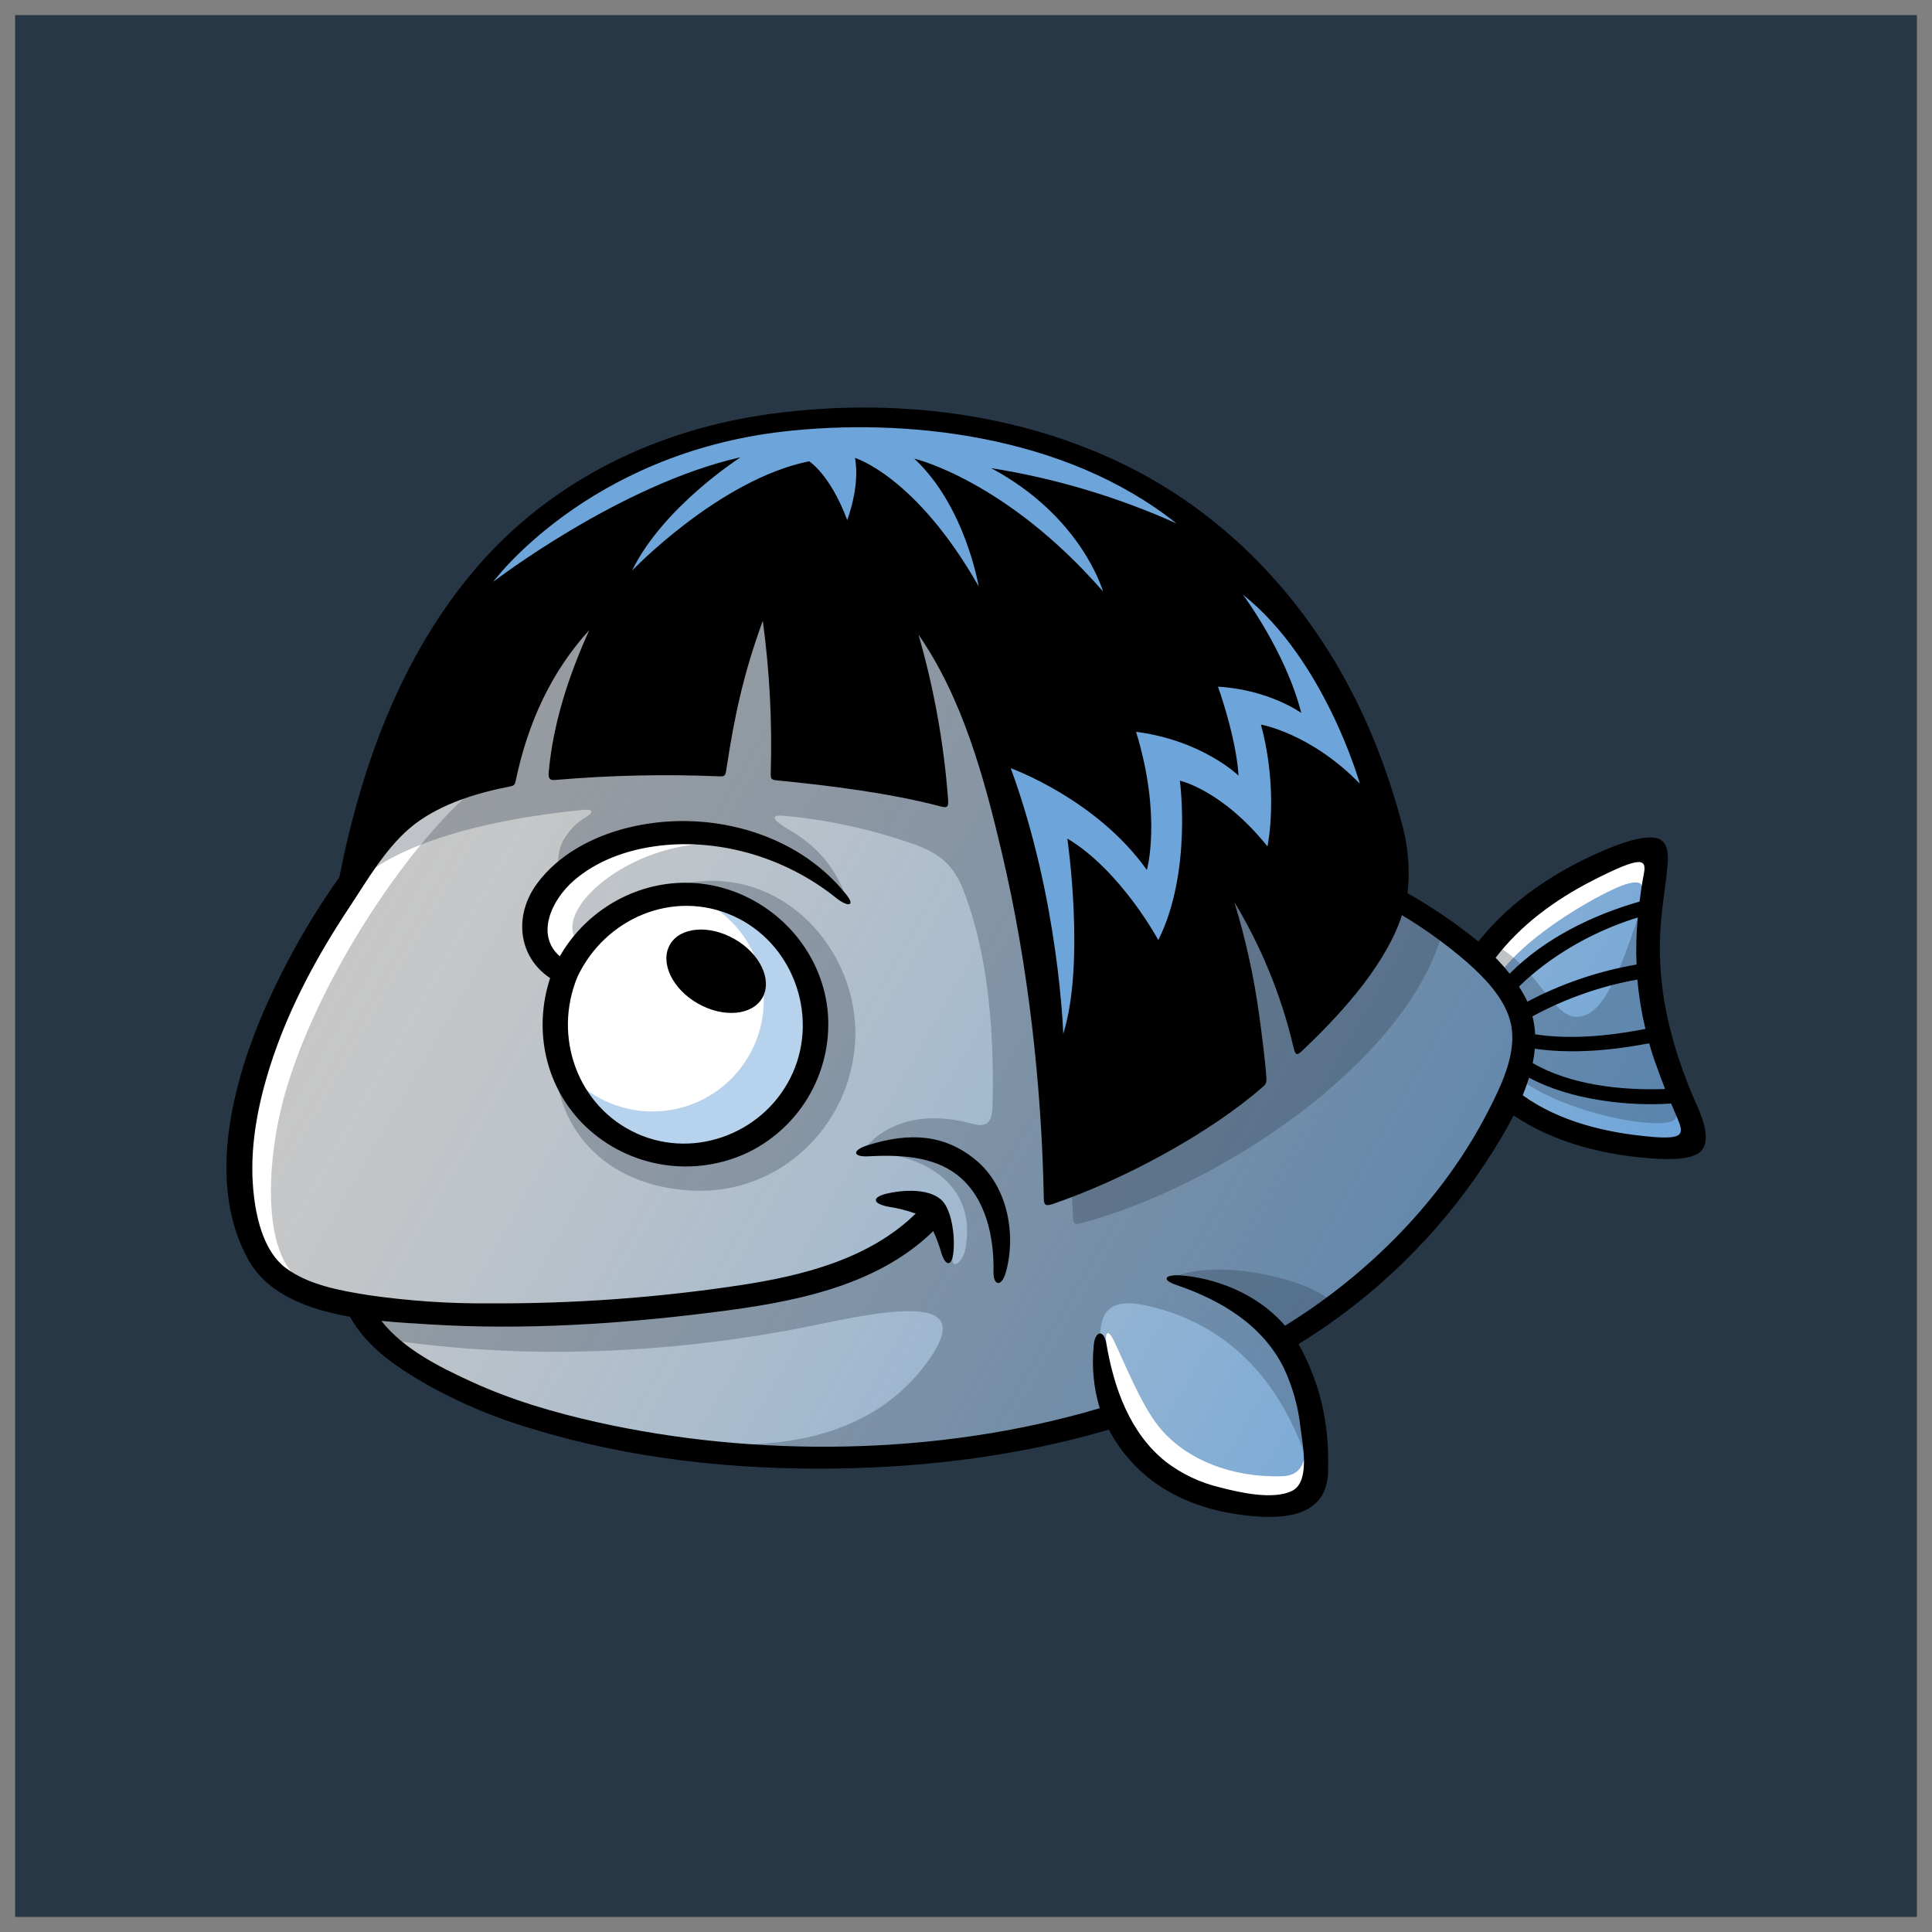 <svg width="256" height="256" viewBox="0 0 256 256" fill="none" xmlns="http://www.w3.org/2000/svg">
<rect x="0" y="0" width="256" height="256" fill="#808080" stroke="none"/>
<rect x="2" y="2" width="252" height="252" fill="#273746"/>
<path d="M32.635 147.192C32.635 147.192 29.556 163.804 35.966 168.895C42.375 173.987 48.023 173.178 48.023 173.178C48.023 173.178 48.975 180.277 68.118 187.243C87.261 194.21 106.056 193.258 117.176 193.144C128.297 193.03 147.587 187.786 147.587 187.786C147.587 187.786 149.462 194.752 158.841 197.831C168.219 200.909 175.59 199.844 175.052 193.011C174.515 186.178 169.818 177.736 169.818 177.736C169.818 177.736 177.184 172.911 182.666 168.358C188.147 163.804 200.395 146.074 200.395 146.074C202.939 148.253 205.973 149.784 209.236 150.538C214.594 151.746 220.418 152.541 221.741 152.417C224.51 152.146 224.244 151.075 223.169 146.788C222.552 144.268 221.615 141.837 220.38 139.555C220.38 139.555 218.244 134.73 218.101 129.905C217.958 125.08 217.625 117.895 219.086 115.35C220.547 112.804 219.9 111.957 217.658 112.495C213.904 113.389 211.672 115.221 206.581 117.767C201.49 120.313 200.509 122.14 200.509 122.14L196.227 127.055L185.107 119.328L182.023 103.52L176.789 91.192C176.789 91.192 169.956 80.609 161.248 71.768C152.54 62.927 142.11 56.755 119.989 55.551C97.867 54.348 82.341 59.834 71.22 68.946C60.1 78.058 54.338 91.724 54.338 91.724L47.105 115.44L38.797 129.496L32.635 147.192Z" fill="white"/>
<path d="M222.569 145.446C221.051 143.038 220.156 138.884 219.086 133.389C218.437 129.917 218.198 126.381 218.372 122.854C217.822 121.213 217.569 119.487 217.625 117.757C217.625 116.249 215.379 116.939 212.072 118.681C207.437 121.126 201.128 125.342 198.363 129.549L191.664 124.148L184.05 119.323L172.93 118.119L161.01 116.106L159.402 137.543L140.369 149.334L137.038 124.952L129.424 88.641L120.312 79.4L100.751 79.667L75.774 80.485L62.779 104.601C53.134 112.909 41.747 130.724 37.726 145.047C35.161 154.192 34.643 167.154 40.538 170.099L47.105 172.512L54.476 180.687L70.416 187.919C70.416 187.919 100.161 195.956 119.746 193.258C139.331 190.56 147.478 187.496 147.478 187.496C147.478 187.496 146.74 187.362 146.74 179.059C146.226 176.333 146.797 176.014 147.568 177.584C148.862 180.22 151.141 186.011 153.506 188.971C157.099 193.477 163.351 195.804 169.851 195.604C172.616 195.518 173.51 193.525 172.844 188.033C172.318 184.447 171.12 180.993 169.314 177.851C169.314 177.851 174.809 175.038 184.588 165.793C194.366 156.547 200.352 145.608 200.352 145.608C202.407 147.005 204.557 148.258 206.786 149.358C210.806 151.323 217.501 152.931 221.789 152.398C226.076 151.865 224.644 148.744 222.569 145.446ZM88.341 110.615L93.518 111.776C82.536 112.314 73.057 120.888 76.592 124.885L73.647 128.835C73.647 128.835 67.88 122.273 74.97 115.302L88.341 110.615ZM97.091 152.06C88.16 155.629 77.977 150.271 74.765 143.305C71.553 136.339 76.012 124.015 82.445 120.974C91.486 116.692 100.308 117.044 105.847 127.583C111.385 138.123 106.009 148.487 97.077 152.06H97.091Z" fill="#C7C7C7"/>
<path d="M222.569 145.446C221.051 143.038 220.156 138.884 219.086 133.389C218.437 129.917 218.198 126.381 218.372 122.854C217.822 121.213 217.569 119.487 217.625 117.757C217.625 116.249 215.379 116.939 212.072 118.681C207.437 121.126 201.128 125.342 198.363 129.549L191.664 124.148L184.05 119.323L172.93 118.119L161.01 116.106L159.402 137.543L140.369 149.334L137.038 124.952L129.424 88.641L120.312 79.4L100.751 79.667L75.774 80.485L62.779 104.601C53.134 112.909 41.747 130.724 37.726 145.047C35.161 154.192 34.643 167.154 40.538 170.099L47.105 172.512L54.476 180.687L70.416 187.919C70.416 187.919 100.161 195.956 119.746 193.258C139.331 190.56 147.478 187.496 147.478 187.496C147.478 187.496 146.74 187.362 146.74 179.059C146.226 176.333 146.797 176.014 147.568 177.584C148.862 180.22 151.141 186.011 153.506 188.971C157.099 193.477 163.351 195.804 169.851 195.604C172.616 195.518 173.51 193.525 172.844 188.033C172.318 184.447 171.12 180.993 169.314 177.851C169.314 177.851 174.809 175.038 184.588 165.793C194.366 156.547 200.352 145.608 200.352 145.608C202.407 147.005 204.557 148.258 206.786 149.358C210.806 151.323 217.501 152.931 221.789 152.398C226.076 151.865 224.644 148.744 222.569 145.446ZM88.341 110.615L93.518 111.776C82.536 112.314 73.057 120.888 76.592 124.885L73.647 128.835C73.647 128.835 67.88 122.273 74.97 115.302L88.341 110.615ZM97.091 152.06C88.16 155.629 77.977 150.271 74.765 143.305C71.553 136.339 76.012 124.015 82.445 120.974C91.486 116.692 100.308 117.044 105.847 127.583C111.385 138.123 106.009 148.487 97.077 152.06H97.091Z" fill="url(#paint0_linear)"/>
<path d="M139.593 139.555L131.028 96.683L163.708 75.251C163.708 75.251 171.569 80.961 175.128 86.861C178.688 92.762 183.879 108.117 183.879 108.117L164.95 116.33L158.16 118.652L149.409 140.983L139.593 139.555Z" fill="#6DA5DA"/>
<path d="M63.317 77.568C63.317 77.568 67.599 69.527 80.285 62.742C92.971 55.956 112.608 53.453 130.481 56.489C148.353 59.525 160.316 71.135 160.316 71.135L145.845 87.033L97.077 77.568L63.122 78.82L63.317 77.568Z" fill="#6DA5DA"/>
<g style="mix-blend-mode:multiply" opacity="0.3">
<path d="M220.404 139.555L218.458 130.448L218.596 121.673L217.387 120.455C213.971 131.109 211.829 134.792 208.822 134.73C205.715 134.663 203.731 128.368 198.439 125.418C197.634 125.892 196.719 126.147 195.784 126.156L184.697 120.26L167.905 118.476L161.386 117.314L165.136 143.928L140.392 157.775L138.161 134.283L136.552 116.601L130.928 95.236L121.549 79.248L114.226 82.736L102.078 76.212L84.472 81.213L74.48 76.93L52.511 105.79C52.511 105.79 47.148 112.266 47.062 117.21C51.635 112.252 63.341 108.645 77.249 107.317C78.287 107.217 78.586 107.479 78.201 107.855C77.635 108.388 76.697 108.621 75.455 110.163C74.213 111.704 73.814 113.046 73.961 115.425L83.873 110.867L98.79 111.314L106.204 115.064L112.171 119.027C110.61 114.854 108.397 112.175 104.381 109.83C102.378 108.664 102.035 107.955 103.777 108.088C109.388 108.596 114.919 109.765 120.255 111.571C123.277 112.585 126.017 113.717 127.626 117.866C129.458 122.625 131.908 131.133 131.518 146.616C131.452 149.219 130.305 149.314 128.706 148.877C122.263 147.121 117.1 148.781 114.226 152.612C115.531 152.651 116.831 152.792 118.114 153.035C124.409 154.111 129.501 158.465 127.826 165.883C127.526 167.206 125.851 168.628 126.251 166.088L124.052 160.011C124.052 160.011 120.479 164.746 112.632 168.229C104.786 171.712 76.64 173.939 76.64 173.939L48.861 174.386L51.45 177.512C73.514 180.819 94.413 178.497 109.282 175.323C123.343 172.326 128.459 173.225 122.415 181.086C115.045 190.664 102.43 192.473 90.663 190.864C92.538 192.206 102.273 193.324 114.597 192.963C126.922 192.601 147.021 187.514 147.021 187.514L146.036 180.995C145.189 174.519 146.012 171.631 152.155 173.049C162.623 175.457 169.395 182.694 173.058 193.143L173.534 187.157L169.87 177.422C169.87 177.422 178.178 172.321 184.697 165.902C188.959 161.606 192.872 156.977 196.398 152.06L201.447 143.019C206.267 146.635 215.336 148.915 219.8 148.824C221.498 148.791 222.655 148.51 221.874 146.921C221.674 144.746 220.404 139.555 220.404 139.555Z" fill="#273746"/>
</g>
<g style="mix-blend-mode:multiply" opacity="0.3">
<path d="M155.4 169.295C161.386 166.526 173.891 169.652 176.394 172.512L169.87 177.422L161.305 171.441L155.4 169.295Z" fill="#273746"/>
</g>
<g style="mix-blend-mode:multiply" opacity="0.3">
<path d="M90.468 117.124C103.596 114.355 114.007 126.003 113.308 138.028C112.684 149.191 103.353 158.284 91.829 157.765C79.904 157.228 73.204 149.2 73.476 139.141C73.476 139.141 73.204 145.17 81.379 149.457C81.379 149.457 86.338 155.757 96.382 151.736C106.427 147.716 108.25 141.963 108.04 134.606C107.798 125.085 98.238 119.68 90.468 117.124Z" fill="#273746"/>
</g>
<g style="mix-blend-mode:multiply" opacity="0.3">
<path d="M143.1 162.129C161.857 157.156 185.992 140.802 190.997 124.014L184.697 120.26L161.381 117.314C161.381 117.314 140.445 148.934 141.22 152.75C141.777 155.509 142.095 158.311 142.172 161.125C142.163 161.952 142.296 162.328 143.1 162.129Z" fill="#273746"/>
</g>
<g style="mix-blend-mode:multiply" opacity="0.5">
<path d="M92.704 119.166C94.704 120.102 96.468 121.474 97.866 123.182C99.264 124.89 100.262 126.891 100.784 129.035C101.306 131.18 101.341 133.415 100.885 135.575C100.428 137.735 99.493 139.765 98.148 141.515C96.803 143.265 95.082 144.692 93.112 145.688C91.142 146.685 88.974 147.227 86.767 147.274C84.56 147.321 82.371 146.872 80.36 145.96C78.35 145.049 76.569 143.697 75.151 142.006C76.226 144.806 78.028 147.269 80.372 149.142C82.715 151.015 85.515 152.229 88.483 152.66C91.452 153.092 94.482 152.724 97.261 151.596C100.04 150.468 102.469 148.619 104.297 146.241C106.125 143.862 107.286 141.04 107.661 138.064C108.036 135.088 107.611 132.065 106.431 129.308C105.25 126.55 103.356 124.157 100.943 122.375C98.531 120.592 95.687 119.485 92.704 119.166V119.166Z" fill="#6DA5DA"/>
</g>
<path d="M83.159 109.683C78.562 110.829 74.004 113.213 71.149 117.096C68.037 121.331 68.66 126.794 72.895 129.601C70.63 136.496 72.243 144.138 77.611 149.282C80.434 151.957 84.001 153.715 87.842 154.325C91.684 154.935 95.62 154.368 99.133 152.698C102.614 151.002 105.489 148.278 107.371 144.894C109.253 141.511 110.049 137.63 109.653 133.779C108.783 125.88 102.816 119.347 95.141 117.486C86.832 115.478 78.339 119.466 74.175 126.708C70.973 123.948 72.986 119.29 76.121 116.606C79.086 114.065 82.912 112.69 86.737 112.143C94.793 110.986 103.82 113.38 110.781 118.971C112.29 120.184 113.446 120.151 112.104 118.495C105.38 110.073 93.404 107.132 83.159 109.683ZM76.535 129.392C80.19 121.688 89.188 117.791 97.163 121.369C104.981 124.876 108.511 134.388 105.038 142.182C101.564 149.976 92.243 153.726 84.41 150.209C76.469 146.626 73.228 137.267 76.535 129.392V129.392ZM92.462 132.965C95.854 134.902 99.694 134.559 101.027 132.199C102.359 129.839 100.717 126.361 97.325 124.424C93.932 122.487 90.092 122.83 88.76 125.185C87.427 127.541 89.069 131.029 92.462 132.965V132.965ZM129.182 153.612C125.123 150.333 120.564 149.976 114.94 151.765C112.865 152.422 112.994 153.326 115.045 153.217C118.994 153.007 123.529 153.145 126.779 155.639C130.666 158.622 131.732 163.985 131.642 168.486C131.604 170.39 132.689 170.551 133.241 168.71C134.63 164.042 133.764 157.314 129.182 153.612ZM224.077 144.69C221.051 137.29 219.376 129.939 220.104 121.916C220.323 119.485 220.742 117.058 220.961 114.636C221.07 113.432 221.051 112.09 220.214 111.396C218.858 110.277 215.098 111.624 213.224 112.39C206.7 115.05 200.309 119.156 195.894 124.762C192.941 122.362 189.792 120.213 186.482 118.338C186.525 118.043 186.563 117.748 186.586 117.453C186.807 114.506 186.484 111.543 185.635 108.712C184.428 104.186 182.864 99.762 180.957 95.484C174.448 81.013 163.623 68.837 149.329 61.742C134.906 54.581 118.147 52.701 102.297 54.819C87.227 56.827 73.171 63.55 63.184 75.161C53.196 86.771 47.895 101.422 44.964 116.244C40.695 122.258 37.115 128.732 34.291 135.544C30.446 145.061 27.591 157.48 32.954 167.002C35.499 171.517 40.853 173.506 46.367 174.472C48.675 178.607 52.634 181.224 56.836 183.618C61.178 186.023 65.774 187.938 70.54 189.328C83.506 193.31 97.334 194.786 110.867 194.586C122.958 194.41 135.258 192.858 146.926 189.437C147.726 190.953 148.714 192.361 149.866 193.629C153.492 197.674 158.545 199.853 163.851 200.634C168.781 201.362 175.78 201.647 175.975 195.057C176.137 189.589 175.347 184.46 172.535 178.964C172.378 178.664 172.211 178.384 172.059 178.098C182.017 171.991 190.5 163.758 196.903 153.988C198.231 151.99 199.456 149.926 200.571 147.802C205.529 151.166 211.729 152.836 217.582 153.388C219.728 153.593 224.082 153.945 225.405 152.517C227.08 150.666 224.905 146.674 224.077 144.69ZM219.167 140.322C219.643 141.663 220.118 142.986 220.632 144.3C214.799 144.509 208.127 143.767 203.093 140.869C203.223 140.24 203.315 139.605 203.369 138.965C208.351 139.674 213.614 139.18 218.524 138.242C218.72 138.951 218.938 139.636 219.167 140.322V140.322ZM203.412 137.053C203.376 136.25 203.258 135.452 203.06 134.673C207.403 132.314 212.098 130.667 216.964 129.796C217.156 132 217.511 134.187 218.025 136.339C213.309 137.257 208.194 137.781 203.412 137.053V137.053ZM164.689 78.791C175.585 87.456 180.186 103.844 180.186 103.844C173.668 97.144 167.082 96.012 167.082 96.012C169.49 104.986 167.948 112.152 167.948 112.152C161.919 104.648 156.338 103.444 156.338 103.444C156.338 103.444 157.994 115.526 153.483 124.567C153.483 124.567 148.529 115.35 141.425 111.11C141.425 111.11 143.837 127.602 140.883 137C140.883 137 140.354 119.266 133.926 101.788C133.926 101.788 145.313 105.881 151.965 115.278C151.965 115.278 153.977 108.222 150.537 96.968C159.335 98.11 164.113 102.773 164.113 102.773C163.803 97.687 161.391 90.987 161.391 90.987C168.181 91.387 172.421 94.465 172.421 94.465C170.36 86.338 164.689 78.791 164.689 78.791ZM103.896 57.169C119.703 55.385 140.973 57.474 155.89 69.356C148.062 65.839 139.803 63.375 131.328 62.028C143.385 68.461 146.155 78.373 146.155 78.373C133.307 63.622 121.145 60.767 121.145 60.767C127.935 67.105 129.677 77.692 129.677 77.692C121.369 63.089 113.289 60.676 113.289 60.676C114.003 64.426 112.261 68.913 112.261 68.913C109.982 62.818 107.212 61.124 107.212 61.124C95.288 63.536 83.74 75.622 83.74 75.622C87.898 67.124 98.138 60.586 98.138 60.586C82.141 64.183 65.353 77.097 65.353 77.097C65.353 77.097 77.825 60.124 103.896 57.169ZM197.212 147.193C191.216 158.893 181.443 168.767 170.275 175.662C166.468 171.241 160.787 169.328 156.504 169C154.358 168.843 153.83 169.566 155.847 170.256C161.738 172.26 167.268 175.524 170.123 181.286C171.282 183.752 172.022 186.394 172.311 189.104C172.583 191.364 173.672 196.356 171.174 197.564C168.676 198.773 164.227 197.76 161.657 197.089C159.069 196.48 156.637 195.334 154.52 193.724C149.7 189.918 147.592 183.884 146.597 178.022C146.274 176.119 145.079 176.295 144.922 178.307C144.642 181.096 144.914 183.913 145.722 186.596C124.138 193.001 99.956 193.092 79.167 188.457C73.414 187.172 67.68 185.493 62.322 183.013C58.182 181.11 53.438 178.731 50.536 175.024C52.886 175.262 55.147 175.376 57.098 175.5C69.469 176.252 81.979 175.448 94.255 173.915C104.548 172.631 115.958 170.661 123.662 163.124C124.085 164.048 124.438 165.002 124.718 165.979C125.294 167.858 126.146 167.858 126.336 165.898C126.574 163.485 126.017 160.345 124.875 159.136C123.529 157.709 120.564 157.475 117.557 158.146C115.482 158.622 115.582 159.488 117.7 159.893C118.938 160.08 120.156 160.386 121.335 160.806C115.173 166.83 106.356 169.043 98.067 170.299C87.112 171.953 76.046 172.756 64.968 172.702C59.545 172.75 54.127 172.383 48.761 171.603C45.121 171.022 40.876 170.271 37.85 168.001C35.095 165.936 34.043 161.815 33.658 158.556C33.011 153.321 33.829 148.03 35.266 143C37.593 134.849 41.623 127.25 46.296 120.213C48.675 116.63 51.292 112.014 54.932 109.221C58.487 106.49 63.269 105.038 67.59 104.21C68.099 104.111 68.218 104.001 68.327 103.473C69.95 95.774 73 89.084 78.082 83.488C75.37 89.498 73.295 95.779 72.705 102.345C72.634 103.164 72.843 103.425 73.6 103.349C80.843 102.72 88.119 102.561 95.383 102.873C96.007 102.897 96.121 102.764 96.225 102.083C97.334 94.737 98.547 89.184 101.074 82.26C101.973 88.882 102.326 95.566 102.131 102.245C102.102 103.197 102.131 103.325 102.978 103.406C109.815 104.077 117.885 105.076 124.547 106.832C125.461 107.075 125.713 107.018 125.627 105.923C125.074 98.529 123.759 91.212 121.702 84.087C127.578 92.572 130.424 103.121 132.765 113.056C136.224 127.707 138.023 143.705 138.308 158.736C138.308 159.717 138.575 159.85 139.522 159.526C148.915 156.324 160.301 150.167 167.315 144.024C167.739 143.652 167.867 143.443 167.791 142.677C167.629 140.298 167.158 136.772 166.839 134.421C166.142 129.386 165.048 124.414 163.566 119.551C167.133 125.453 169.759 131.875 171.35 138.585C171.617 139.732 171.75 140.012 172.564 139.218C176.922 135.078 183.184 128.573 185.597 121.769C185.647 121.607 185.7 121.436 185.754 121.255C188.783 123.065 191.648 125.134 194.319 127.441C196.945 129.763 199.934 132.822 200.338 136.482C200.742 140.141 198.796 144.095 197.212 147.193ZM200.033 129.02C199.452 128.284 198.833 127.579 198.178 126.908C201.509 122.554 206.058 119.233 210.916 116.734C217.834 113.18 218.191 113.879 217.796 115.911C217.568 117.087 217.392 118.29 217.244 119.466C211.016 121.245 204.654 124.353 200.033 129.02ZM202.065 129.972C203.104 129.028 204.197 128.146 205.339 127.331C208.9 124.8 212.844 122.856 217.021 121.574L216.992 121.845C216.812 123.827 216.764 125.819 216.849 127.807C211.798 128.673 206.916 130.333 202.384 132.727C202.317 132.58 202.251 132.432 202.179 132.285C201.904 131.752 201.594 131.233 201.275 130.729C201.528 130.486 201.785 130.234 202.065 129.972ZM218.8 150.623C212.976 150.148 206.605 148.634 201.766 145.127C202.08 144.361 202.365 143.581 202.608 142.801C208.104 145.76 215.703 146.607 221.432 146.227C221.684 146.821 221.936 147.411 222.193 148.002C223.192 150.314 223.15 150.985 218.791 150.638L218.8 150.623Z" fill="black"/>
<defs>
<linearGradient id="paint0_linear" x1="58.625" y1="104.263" x2="203.193" y2="187.729" gradientUnits="userSpaceOnUse">
<stop stop-color="#6DA5DA" stop-opacity="0"/>
<stop offset="0.1" stop-color="#6DA5DA" stop-opacity="0.04"/>
<stop offset="0.25" stop-color="#6DA5DA" stop-opacity="0.15"/>
<stop offset="0.45" stop-color="#6DA5DA" stop-opacity="0.34"/>
<stop offset="0.68" stop-color="#6DA5DA" stop-opacity="0.59"/>
<stop offset="0.93" stop-color="#6DA5DA" stop-opacity="0.91"/>
<stop offset="1" stop-color="#6DA5DA"/>
</linearGradient>
</defs>
</svg>
